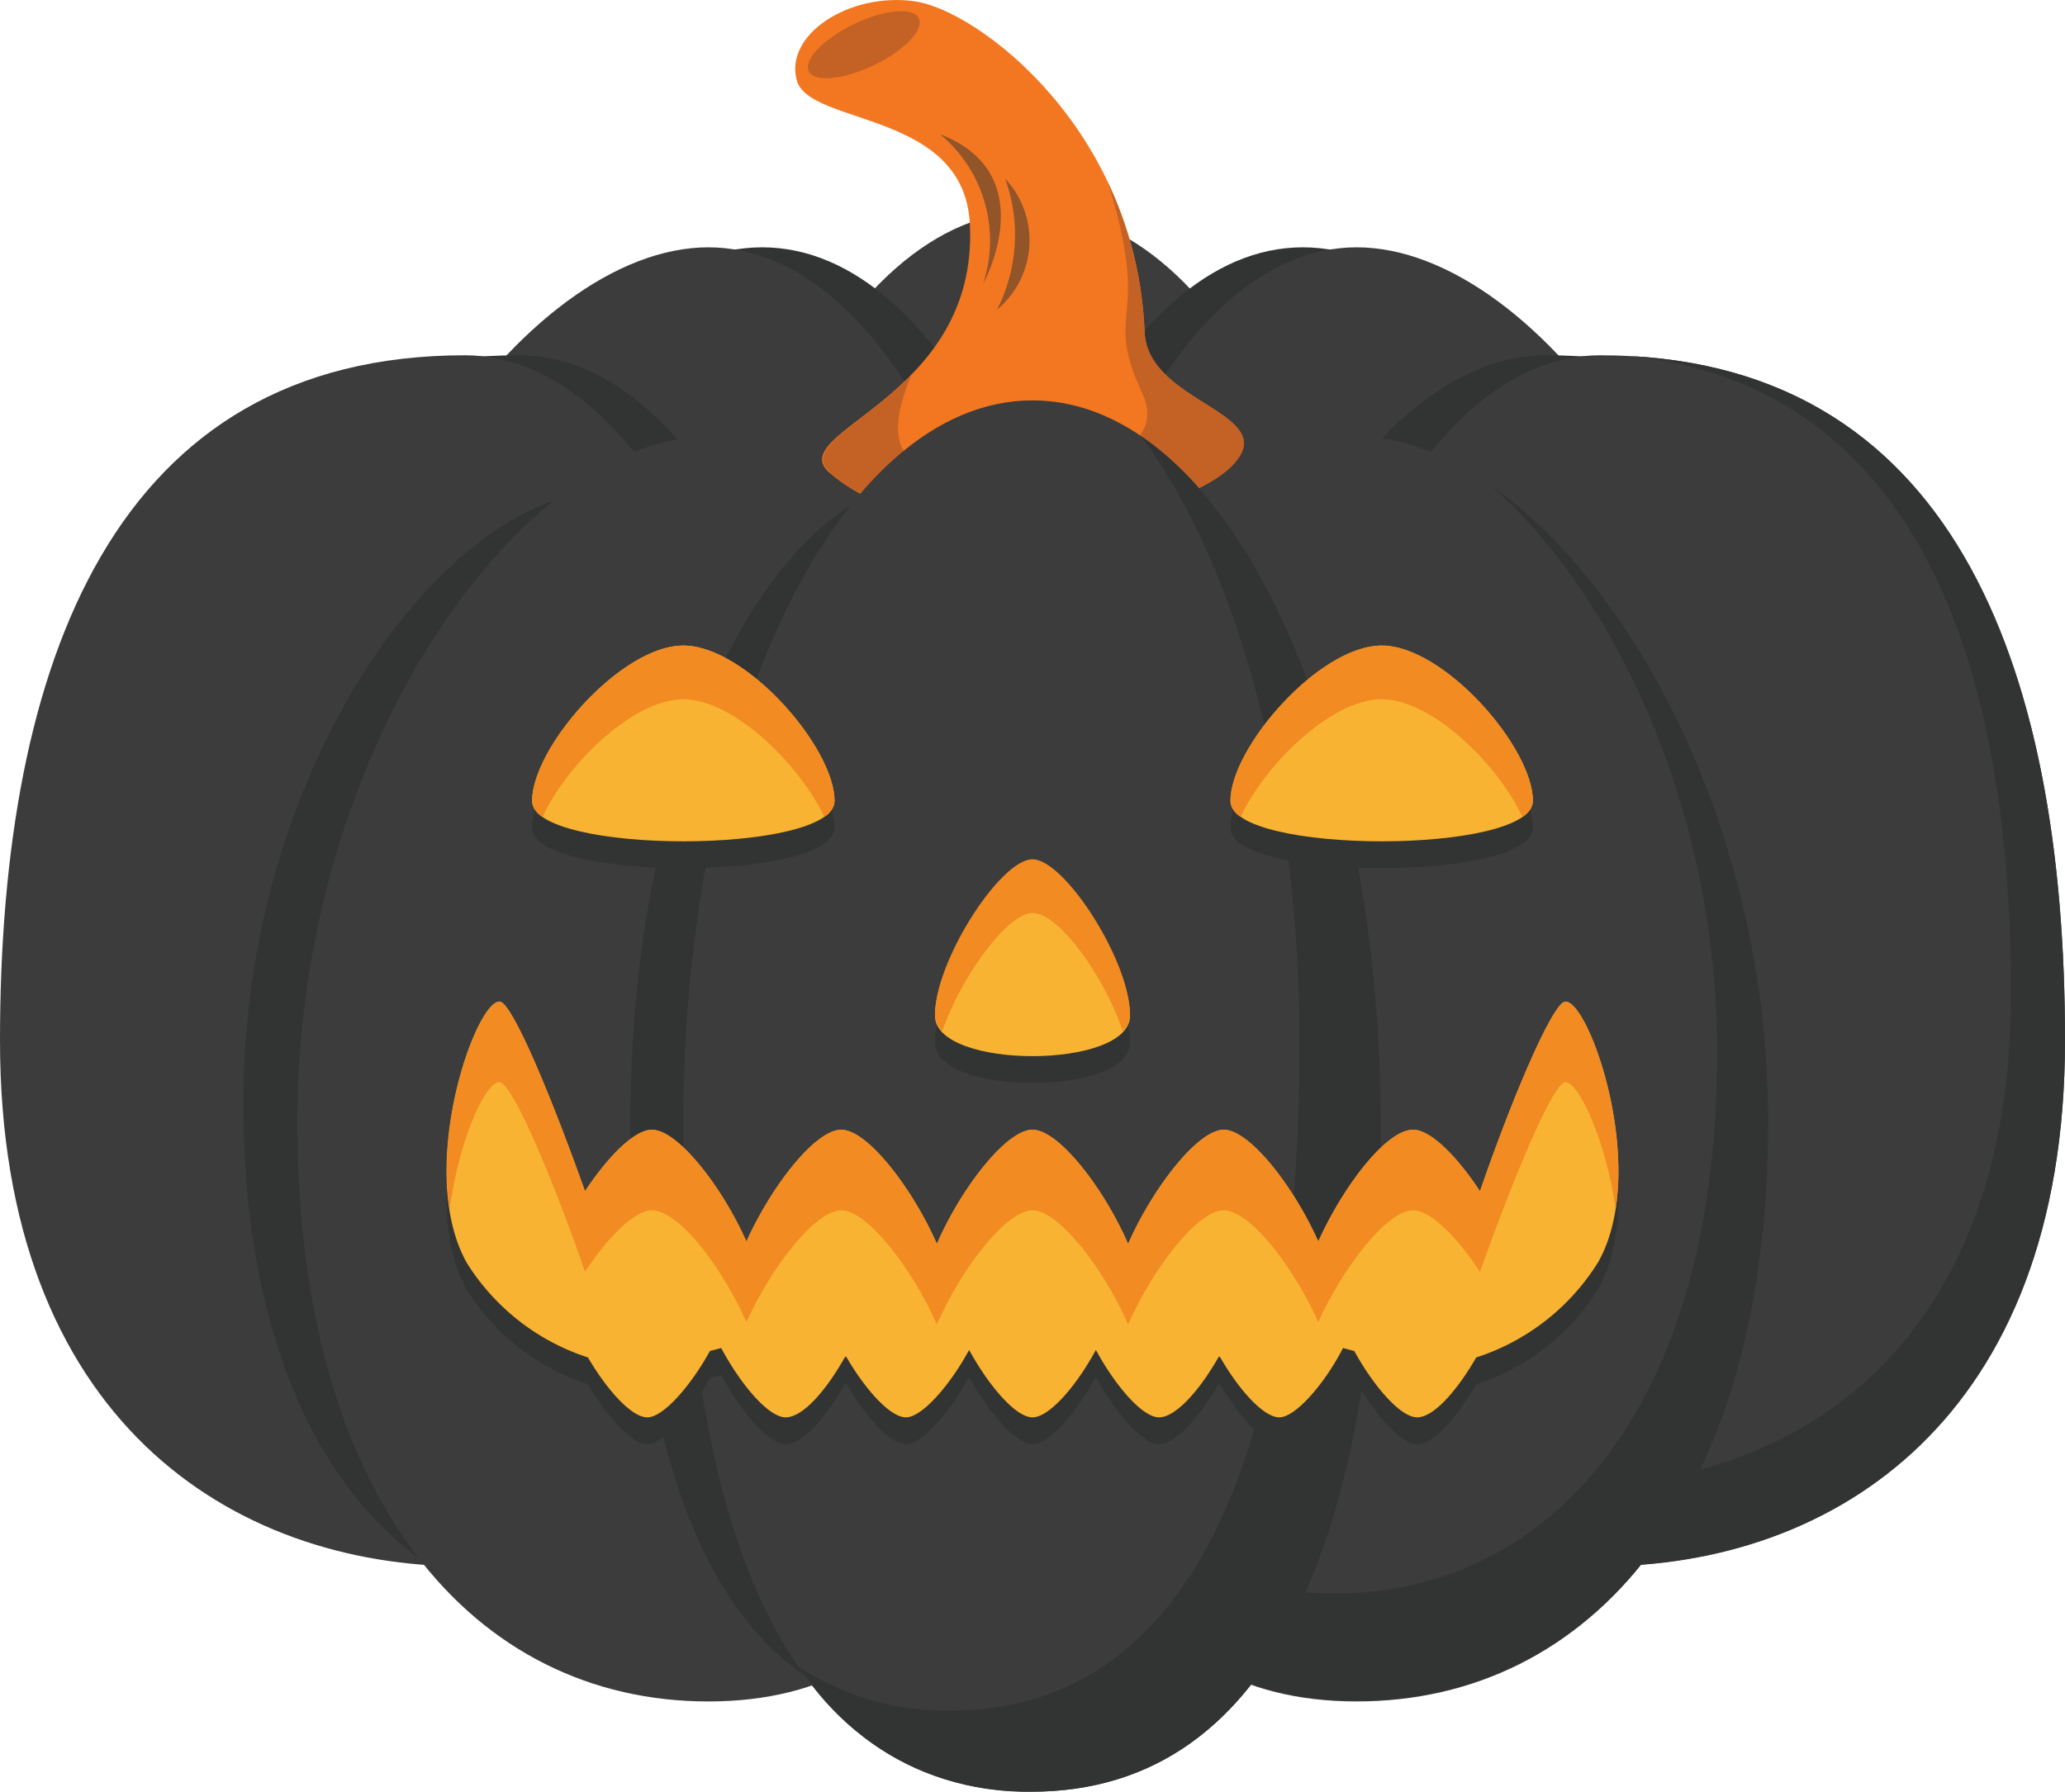 <svg xmlns="http://www.w3.org/2000/svg" viewBox="0 0 76.88 66.72"><defs><style>.cls-1{isolation:isolate;}.cls-2,.cls-6{fill:#3c3c3c;}.cls-3,.cls-7{fill:#323333;}.cls-4{fill:#f37721;}.cls-5{fill:#c36224;}.cls-6{opacity:0.6;}.cls-6,.cls-7{mix-blend-mode:screen;}.cls-7{opacity:0.5;}.cls-8{fill:#f9b332;}.cls-9{fill:#f18b22;}</style></defs><title>资源 20</title><g class="cls-1"><g id="图层_2" data-name="图层 2"><g id="Layer_1" data-name="Layer 1"><path class="cls-2" d="M51.39,34.78c0,14.86-3.77,24.9-13,24.9s-12.95-10-12.95-24.9,5.8-26.92,13-26.92S51.39,19.91,51.39,34.78Z"/><path class="cls-3" d="M13.08,34.72c0,14.1,6.6,21.6,15.3,21.6s12.28-7.5,12.28-21.6S35.16,9.21,28.38,9.21,13.08,20.63,13.08,34.72Z"/><path class="cls-2" d="M11.07,34.72c0,14.1,6.59,21.6,15.3,21.6s12.28-7.5,12.28-21.6S33.15,9.21,26.37,9.21,11.07,20.63,11.07,34.72Z"/><path class="cls-3" d="M63.8,34.72c0,14.1-6.59,21.6-15.3,21.6s-12.28-7.5-12.28-21.6S41.72,9.21,48.5,9.21,63.8,20.63,63.8,34.72Z"/><path class="cls-2" d="M65.81,34.72c0,14.1-6.59,21.6-15.3,21.6s-12.28-7.5-12.28-21.6S43.73,9.21,50.51,9.21,65.81,20.63,65.81,34.72Z"/><path class="cls-3" d="M74.87,38.75c0,14.09-8.61,19.58-17.31,19.58S44.27,52.84,44.27,38.75s6.5-25.52,13.29-25.52C70.59,13.23,74.87,24.65,74.87,38.75Z"/><path class="cls-2" d="M76.88,38.75c0,14.09-8.61,19.58-17.31,19.58S47.29,52.84,47.29,38.75s5.5-25.52,12.28-25.52C72.61,13.23,76.88,24.65,76.88,38.75Z"/><path class="cls-3" d="M60.73,13.26C71.32,14.41,74.87,24.6,74.87,37c0,13.17-8.05,18.31-16.19,18.31-7.29,0-10.73-4.15-11.36-14.51.35,12.56,4,17.52,12.25,17.52,8.7,0,17.31-5.49,17.31-19.58C76.88,25.08,72.86,13.93,60.73,13.26Z"/><path class="cls-4" d="M30.89,17.61c-1.79-1.55,5.53-2.72,5.22-9.24-.19-4.28-6-3.67-6.45-5.39s2-3.28,4.4-2.93,8.24,4.81,8.55,12.26c.06,2.77,5.22,3,3.21,5.06S34.83,21,30.89,17.61Z"/><path class="cls-5" d="M42.61,12.31a14.3,14.3,0,0,0-1.35-5.48c1.65,5.33-.23,4.57,1.27,7.82S35.87,18.3,34,17.13c-.87-.54-.61-1.86-.08-3.14-1.87,1.89-4.06,2.69-3,3.62,3.94,3.42,12.91,1.78,14.93-.24S42.67,15.08,42.61,12.31Z"/><path class="cls-2" d="M65.81,41.77c0,14.09-6.59,21.59-15.3,21.59s-12.28-7.5-12.28-21.59,5.5-25.52,12.28-25.52S65.81,27.67,65.81,41.77Z"/><path class="cls-3" d="M55.48,18.06C60,22,63.93,30,63.93,39.22c0,13.13-6.15,20.12-14.26,20.12-7.86,0-11.22-6.59-11.42-19,0,.46,0,.93,0,1.4,0,14.09,3.58,21.59,12.28,21.59s15.3-7.5,15.3-21.59C65.81,31,60.85,21.81,55.48,18.06Z"/><path class="cls-3" d="M2,38.75c0,14.09,8.61,19.58,17.32,19.58s12.28-5.49,12.28-19.58-5.5-25.52-12.28-25.52C6.29,13.23,2,24.65,2,38.75Z"/><path class="cls-2" d="M0,38.75C0,52.84,8.61,58.33,17.31,58.33s12.28-5.49,12.28-19.58S24.1,13.23,17.31,13.23C4.27,13.23,0,24.65,0,38.75Z"/><path class="cls-3" d="M22.72,18.26c-6.06,0-13.66,10.2-13.66,22.79,0,8.54,2.71,14.36,6.88,17.23.46,0,.91,0,1.37,0,8.71,0,12.28-5.49,12.28-19.58,0-8.13-1.82-15.36-4.67-20A5.64,5.64,0,0,0,22.72,18.26Z"/><path class="cls-2" d="M11.07,41.77c0,14.09,6.59,21.59,15.3,21.59s12.28-7.5,12.28-21.59-5.5-25.52-12.28-25.52S11.07,27.67,11.07,41.77Z"/><path class="cls-3" d="M31.72,18.79C27,21.72,23.47,30.87,23.47,41.72c0,10.42,2.1,18.14,7,21,5.74-2.15,8.19-9.28,8.19-20.9C38.65,31.66,35.82,22.93,31.72,18.79Z"/><path class="cls-2" d="M51.39,41.82c0,14.86-3.77,24.9-13,24.9s-12.95-10-12.95-24.9,5.8-26.91,13-26.91S51.39,27,51.39,41.82Z"/><path class="cls-3" d="M42.5,16.26c3.54,4.8,5.88,13.1,5.88,22.54,0,14.86-3.78,24.9-13,24.9a9.94,9.94,0,0,1-5.61-1.61,10,10,0,0,0,8.63,4.63c9.18,0,13-10,13-24.9C51.39,29.9,47.66,19.8,42.5,16.26Z"/><path class="cls-6" d="M29.19,28.65C29.05,26.42,31,17.9,38.1,16.34S29.66,36.39,29.19,28.65Z"/><path class="cls-6" d="M17.16,26.22c.38-1.92,3.91-8.71,10.28-8.45S15.83,32.87,17.16,26.22Z"/><path class="cls-6" d="M6.09,20.74c.68-1.68,5.08-7.25,10.83-5.91S3.73,26.58,6.09,20.74Z"/><path class="cls-7" d="M35,5a5.14,5.14,0,0,1,1.6,5.57S38.87,6.49,35,5Z"/><path class="cls-7" d="M37.42,6.65a6.13,6.13,0,0,1-.3,4.88A3.36,3.36,0,0,0,37.42,6.65Z"/><path class="cls-5" d="M34.21.68c.21.42-.55,1.21-1.68,1.75s-2.21.65-2.42.22.55-1.2,1.68-1.75S34,.26,34.21.68Z"/><path class="cls-3" d="M42.07,38.83c0-2-2.43-5.79-3.63-5.79s-3.63,3.79-3.63,5.79S42.07,40.83,42.07,38.83Z"/><path class="cls-3" d="M58.27,38.3c-.48.06-2,3.66-3.17,7.06-.85-1.29-1.83-2.29-2.49-2.29-1,0-2.6,2.1-3.53,4.16-.92-2.06-2.56-4.16-3.52-4.16S42.92,45.23,42,47.32c-.91-2.09-2.59-4.25-3.56-4.25s-2.65,2.16-3.56,4.25c-.92-2.09-2.59-4.25-3.56-4.25s-2.6,2.1-3.53,4.16c-.92-2.06-2.56-4.16-3.52-4.16-.65,0-1.64,1-2.49,2.29-1.21-3.4-2.69-7-3.17-7.06-.89-.1-3.16,6.28-1.23,9.73a8.37,8.37,0,0,0,4.51,3.52c.71,1.21,1.62,2.23,2.21,2.23s1.61-1.16,2.33-2.47l.42-.11c.73,1.36,1.76,2.58,2.4,2.58s1.51-1,2.21-2.25h.05c.71,1.22,1.63,2.25,2.22,2.25s1.63-1.18,2.35-2.51c.73,1.33,1.73,2.51,2.36,2.51s1.64-1.18,2.36-2.51c.72,1.33,1.73,2.51,2.35,2.51s1.51-1,2.22-2.25h.05c.7,1.22,1.62,2.25,2.21,2.25S49.3,52.56,50,51.2l.42.11c.72,1.31,1.72,2.47,2.34,2.47s1.49-1,2.2-2.23A8.37,8.37,0,0,0,59.5,48C61.43,44.58,59.15,38.2,58.27,38.3Z"/><path class="cls-3" d="M31.07,30.83c0-2-3.31-5.79-5.63-5.79s-5.63,3.79-5.63,5.79S31.07,32.83,31.07,30.83Z"/><path class="cls-3" d="M57.07,30.83c0-2-3.31-5.79-5.63-5.79s-5.63,3.79-5.63,5.79S57.07,32.83,57.07,30.83Z"/><path class="cls-8" d="M42.07,37.83c0-2-2.43-5.79-3.63-5.79s-3.63,3.79-3.63,5.79S42.07,39.83,42.07,37.83Z"/><path class="cls-9" d="M38.44,34c1,0,2.69,2.4,3.36,4.4a.88.88,0,0,0,.27-.61c0-2-2.43-5.79-3.63-5.79s-3.63,3.79-3.63,5.79a.92.92,0,0,0,.27.61C35.75,36.44,37.49,34,38.44,34Z"/><path class="cls-8" d="M58.27,37.3c-.48.06-2,3.66-3.17,7.06-.85-1.29-1.83-2.29-2.49-2.29-1,0-2.6,2.1-3.53,4.16-.92-2.06-2.56-4.16-3.52-4.16S42.92,44.23,42,46.32c-.91-2.09-2.59-4.25-3.56-4.25s-2.65,2.16-3.56,4.25c-.92-2.09-2.59-4.25-3.56-4.25s-2.6,2.1-3.53,4.16c-.92-2.06-2.56-4.16-3.52-4.16-.65,0-1.64,1-2.49,2.29-1.21-3.4-2.69-7-3.17-7.06-.89-.1-3.16,6.28-1.23,9.73a8.37,8.37,0,0,0,4.51,3.52c.71,1.21,1.62,2.23,2.21,2.23s1.61-1.16,2.33-2.47l.42-.11c.73,1.36,1.76,2.58,2.4,2.58s1.51-1,2.21-2.25h.05c.71,1.22,1.63,2.25,2.22,2.25s1.63-1.18,2.35-2.51c.73,1.33,1.73,2.51,2.36,2.51s1.64-1.18,2.36-2.51c.72,1.33,1.73,2.51,2.35,2.51s1.51-1,2.22-2.25h.05c.7,1.22,1.62,2.25,2.21,2.25S49.3,51.56,50,50.2l.42.11c.72,1.31,1.72,2.47,2.34,2.47s1.49-1,2.2-2.23A8.37,8.37,0,0,0,59.5,47C61.43,43.58,59.15,37.2,58.27,37.3Z"/><path class="cls-8" d="M31.07,29.83c0-2-3.31-5.79-5.63-5.79s-5.63,3.79-5.63,5.79S31.07,31.83,31.07,29.83Z"/><path class="cls-8" d="M57.07,29.83c0-2-3.31-5.79-5.63-5.79s-5.63,3.79-5.63,5.79S57.07,31.83,57.07,29.83Z"/><path class="cls-9" d="M20.2,30.42c.93-2,3.39-4.38,5.24-4.38s4.31,2.39,5.25,4.38a.75.75,0,0,0,.38-.59c0-2-3.31-5.79-5.63-5.79s-5.63,3.79-5.63,5.79A.74.74,0,0,0,20.2,30.42Z"/><path class="cls-9" d="M46.19,30.42c.94-2,3.4-4.38,5.25-4.38s4.31,2.39,5.24,4.38a.77.77,0,0,0,.39-.59c0-2-3.31-5.79-5.63-5.79s-5.63,3.79-5.63,5.79A.75.75,0,0,0,46.19,30.42Z"/><path class="cls-9" d="M18.61,40.3c.48.06,2,3.66,3.17,7.06.85-1.29,1.84-2.29,2.49-2.29,1,0,2.6,2.1,3.52,4.16.93-2.06,2.57-4.16,3.53-4.16s2.64,2.16,3.56,4.25c.91-2.09,2.59-4.25,3.56-4.25s2.65,2.16,3.56,4.25c.92-2.09,2.59-4.25,3.56-4.25s2.6,2.1,3.52,4.16c.93-2.06,2.57-4.16,3.53-4.16.66,0,1.64,1,2.49,2.29,1.21-3.4,2.69-7,3.17-7.06s1.54,2.19,1.88,4.74c.53-3.46-1.15-7.82-1.88-7.74-.48.06-2,3.66-3.17,7.06-.85-1.29-1.83-2.29-2.49-2.29-1,0-2.6,2.1-3.53,4.16-.92-2.06-2.56-4.16-3.52-4.16S42.92,44.23,42,46.32c-.91-2.09-2.59-4.25-3.56-4.25s-2.65,2.16-3.56,4.25c-.92-2.09-2.59-4.25-3.56-4.25s-2.6,2.1-3.53,4.16c-.92-2.06-2.56-4.16-3.52-4.16-.65,0-1.64,1-2.49,2.29-1.21-3.4-2.69-7-3.17-7.06-.73-.08-2.41,4.27-1.87,7.74C17.07,42.48,18.08,40.24,18.61,40.3Z"/></g></g></g></svg>